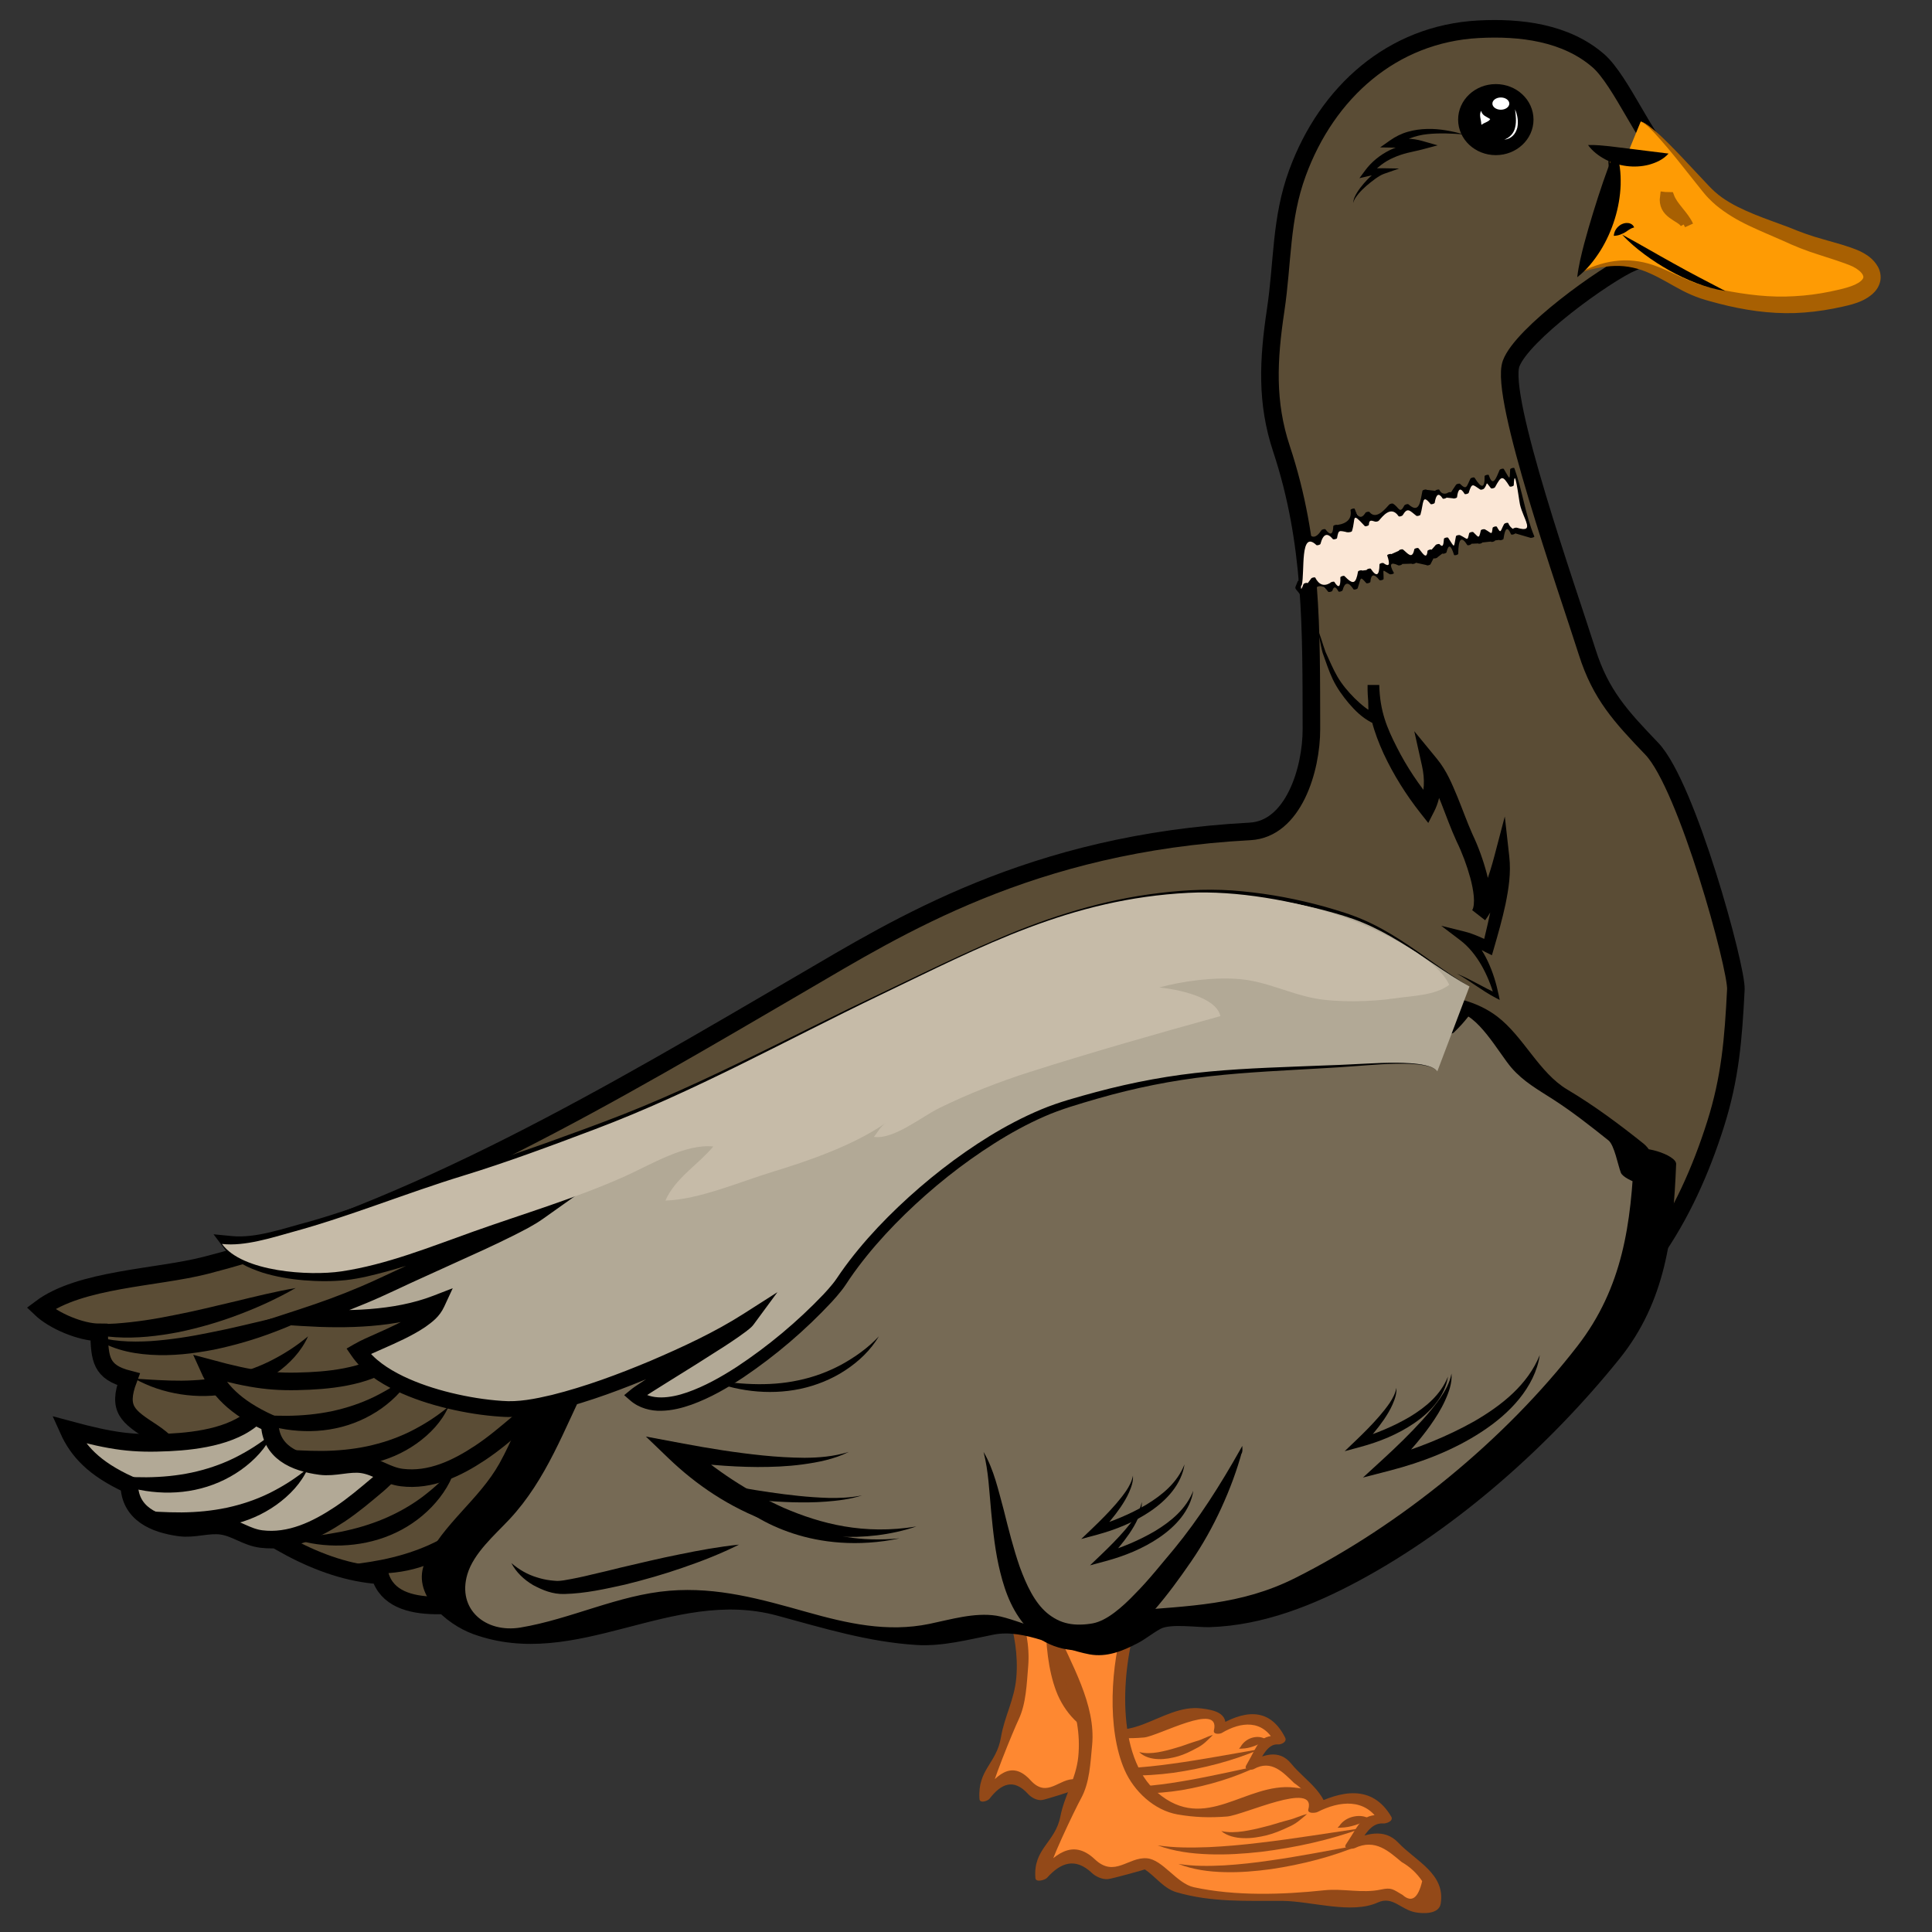 <?xml version="1.0" encoding="utf-8"?>
<!-- Generator: Adobe Illustrator 15.1.0, SVG Export Plug-In  -->
<!DOCTYPE svg PUBLIC "-//W3C//DTD SVG 1.1//EN" "http://www.w3.org/Graphics/SVG/1.1/DTD/svg11.dtd">
<svg version="1.1"
	 xmlns="http://www.w3.org/2000/svg" xmlns:xlink="http://www.w3.org/1999/xlink" xmlns:a="http://ns.adobe.com/AdobeSVGViewerExtensions/3.0/"
	 x="0px" y="0px" width="220px" height="220px" viewBox="0 1 220 220" overflow="visible" enable-background="new 0 1 220 220"
	 xml:space="preserve">
<rect x="0" y="1" width="220" height="220" fill="#333333" stroke="none"/>
<defs>
	<symbol  id="New_Symbol" viewBox="-6 -4.249 12 8.499">
		<g>
			<path d="M0.009,2.969c0.054-0.655-0.178-1.305-0.439-1.902c-0.265-0.604-0.61-1.166-0.975-1.708
				c-0.74-1.08-1.593-2.069-2.49-3.008l-0.459,0.783c2.058,0.629,4.062,1.451,5.9,2.535C3.351,0.766,5.067,2.175,5.881,4.25
				C5.729,3.153,5.208,2.101,4.514,1.21C3.817,0.314,2.949-0.437,2.021-1.071C0.155-2.346-1.949-3.188-4.1-3.769l-1.78-0.48
				l1.322,1.264c0.918,0.878,1.812,1.78,2.641,2.737c0.414,0.478,0.805,0.974,1.163,1.494C-0.409,1.771-0.103,2.331,0.009,2.969z"/>
		</g>
		<polygon display="none" fill="none" points="-6,4 6,4 6,-4 -6,-4 		"/>
	</symbol>
	<symbol  id="New_Symbol_1" viewBox="-24 -16.849 48 33.697">
		<g>
			<path fill="#FE8831" d="M-21.534,15.496c0.207-1.017,1.056-2.018,1.383-3.034c0.363-1.132,2.488-6.19,2.805-7.691
				c0.264-1.251-0.374-6.234-0.773-7.469c-0.351-1.081-1.157-1.97-1.397-3.048c-0.099-0.441-0.067-1.002-0.269-1.395
				c-0.249-0.483-0.841-0.825-1.205-1.22c-0.666-0.724-1.414-1.604-1.517-2.591c-0.061-0.577,0.117-1.136,0.136-1.709
				c0.494,0.614,2.235,2.375,2.72,2.544c1.145,0.399,1.959-0.039,2.656-0.91c0.844-1.053,2.259-1.979,3.533-1.214
				c0.774,0.465,1.831,1.533,2.793,1.154c0.517-0.203,2.393-1.957,2.913-2.321c1.177-0.822,2.182-0.903,3.521-1.214
				c2.618-0.605,5.388-0.321,8.071-0.351c1.984-0.022,3.946-0.022,5.885,0.246c1.671,0.231,3.229-0.852,4.885-0.854
				c0.981-0.002,1.07,0.521,1.748,0.97c0.53,0.352,0.792,0.1,1.276-0.227c1.091-0.736,4.905-3.095,4.839-0.136
				c-0.028,1.25-0.863,2.047-1.58,2.976c-0.673,0.874-1.808,1.236-2.562,2.051c-0.825,0.89-1.349,1.577-2.655,1.714
				c-0.896,0.094-1.969-0.396-2.722-0.847c0.332,0.858,1.304,1.215,1.583,2.179c0.167,0.574,0.028,0.812,0.714,0.85
				c0.519,0.027,0.988-0.188,1.507-0.112c-0.002,0.735-1.056,1.361-1.567,1.751c-0.707,0.537-1.27,0.838-2.172,0.85
				c-1.71,0.022-2.859-0.645-4.301-1.402C9.737-3.54,6.98-3.068,6.109-3.028C4.99-2.977,4.116-2.935,3.094-3.305
				c-1.017-0.37-1.748-1.127-2.717-1.576C-0.652-5.36-1.732-5.506-2.888-5.503c-2.26,0.006-5.433,0.288-6.993,2.077
				c-0.686,0.786-1.466,1.526-2.003,2.415c-0.308,0.51-1.251,2.715-1.349,3.29c-0.087,0.512,0.236,10.47,0.256,11.093
				c0.035,1.14,0.397,1.96,0.723,3.012c-0.052-0.054-0.121-0.063-0.176-0.099"/>
			<g>
				<path fill="#934918" d="M-22.259,15.302c1.985-4.659,4.558-9.165,4.044-14.342c-0.249-2.51-1.58-4.422-2.033-6.776
					c-0.584-3.032-3.118-3.656-2.849-7.039c0.044-0.555,1.121-0.204,1.32,0.02c1.55,1.735,3.208,2.359,5.121,0.552
					c0.445-0.421,1.191-0.753,1.819-0.693c0.528,0.051,4.224,1.088,4.201,1.103c1.189-0.788,2.148-2.172,3.588-2.594
					c4.017-1.176,7.958-0.967,12.104-0.992c3.238-0.02,7.838-1.548,10.843-0.178c1.704,0.777,2.61-0.835,4.32-1.131
					c0.815-0.142,2.632-0.235,2.835,0.993c0.561,3.404-2.852,4.855-4.826,6.944c-1.622,1.716-3.775,0.997-5.586,0.127
					c0.331-0.143,0.661-0.286,0.992-0.429c0.709,1.047,1.456,2.596,2.855,2.492c0.374-0.028,1.233,0.27,0.931,0.784
					c-2.19,3.716-5.748,2.942-9.014,1.268c0.346-0.102,0.691-0.203,1.037-0.304c0.523,1.889-1.573,2.175-3.07,2.345
					C0.867-1.923-3.737-7.82-9.214-3.121c-4.822,4.137-4.074,14.047-2.31,19.575c0.162,0.506-0.824,0.423-1.037,0.304
					c-0.059-0.033-0.117-0.066-0.176-0.099c-0.863-0.484-0.072-1.133,0.613-0.748c0.059,0.033,0.117,0.066,0.176,0.099
					c-0.346,0.102-0.691,0.203-1.037,0.304c-1.533-4.802-2-12.198,0.049-16.871c1.062-2.423,3.371-4.589,6.025-5.056
					C-4.982-5.951-3.226-6-1.287-5.85c1.896,0.147,10.185,4.121,9.27,0.816C7.84-5.55,8.796-5.453,9.02-5.338
					c2.512,1.288,5.46,1.597,7.066-1.129c0.31,0.261,0.62,0.522,0.931,0.784c-3.113,0.232-3.018-0.779-4.752-3.34
					c-0.382-0.564,0.737-0.552,0.992-0.429c2.365,1.136,3.921-0.404,5.355-1.583c0.952-0.548,1.729-1.272,2.333-2.172
					c-0.459-1.959-1.2-2.485-2.224-1.577c-1.123,0.655-1.258,0.88-2.484,0.616c-2.124-0.457-4.294,0.147-6.436-0.081
					c-4.784-0.508-10.143-0.673-14.853,0.347c-1.959,0.424-3.535,3.147-5.353,3.295c-2.133,0.173-3.675-2.239-5.923-0.115
					c-2.6,2.458-4.665,0.446-6.639-1.764c0.44,0.006,0.88,0.013,1.32,0.02c-0.072,0.908,3.029,7.371,3.748,8.681
					c0.991,1.807,1.061,4.037,1.259,6.038c0.461,4.641-2.405,9.295-4.169,13.438C-21.061,16.28-22.493,15.853-22.259,15.302
					L-22.259,15.302z"/>
			</g>
		</g>
		<g>
			<path fill="#934918" d="M-1.931-7.506c0.859-0.193,1.673-0.139,2.486-0.03c0.811,0.122,1.618,0.301,2.429,0.514
				C3.798-6.837,4.558-6.557,5.41-6.334C5.831-6.23,6.206-6.127,6.598-5.97c0.401,0.143,0.81,0.313,1.243,0.405
				C7.508-5.855,7.184-6.129,6.835-6.4c-0.353-0.268-0.766-0.506-1.16-0.668C4.917-7.426,4.081-7.78,3.227-7.992
				c-0.849-0.201-1.731-0.353-2.632-0.32C-0.291-8.288-1.246-8.084-1.931-7.506z"/>
		</g>
		<g>
			<path fill="#934918" d="M-9.187-9.132c1.957-0.296,3.909-0.275,5.855-0.204c1.947,0.093,3.89,0.268,5.83,0.506
				c1.941,0.22,3.878,0.507,5.819,0.79l5.84,0.877C10.44-8.533,6.554-9.379,2.621-9.869c-1.97-0.221-3.957-0.354-5.948-0.281
				C-5.312-10.085-7.325-9.824-9.187-9.132z"/>
		</g>
		<g>
			<path fill="#934918" d="M-6.819-11.244c1.75-0.284,3.498-0.255,5.236-0.169c1.739,0.107,3.474,0.298,5.202,0.554
				c1.731,0.239,3.456,0.545,5.185,0.851l5.202,0.955c-3.272-1.379-6.731-2.259-10.246-2.785c-1.761-0.241-3.543-0.395-5.331-0.344
				C-3.352-12.142-5.164-11.901-6.819-11.244z"/>
		</g>
		<g>
			<path fill="#934918" d="M11.696-6.839c-0.007-0.082-0.008-0.169,0.006-0.215l-0.179,0.153c0.366,0.542,0.922,0.865,1.509,1.019
				c0.591,0.143,1.213,0.147,1.82-0.167c-0.264-0.227-0.525-0.368-0.783-0.489c-0.256-0.128-0.511-0.216-0.768-0.296
				c-0.514-0.157-1.021-0.273-1.656-0.286L11.31-7.127l0.157,0.161C11.542-6.89,11.618-6.864,11.696-6.839z"/>
		</g>
		<polygon display="none" fill="none" points="-24,16 24,16 24,-16 -24,-16 		"/>
	</symbol>
</defs>
<use xlink:href="#New_Symbol_1"  width="48" height="33.697" x="-24" y="-16.849" transform="matrix(0.859 0 0 -1 131.375 193)" overflow="visible"/>
<path fill="#5A4C35" stroke="#000000" stroke-width="2" stroke-miterlimit="10" d="M189.334,18.333
	c-1.673-0.729-4.742-8.172-7.325-10.416c-3.693-3.208-8.864-3.844-13.675-3.584c-9.801,0.53-17.217,7.163-20.584,16.341
	c-1.935,5.274-1.659,10.113-2.49,15.659c-0.85,5.666-1.085,10.494,0.657,15.75c3.55,10.707,3.39,20.517,3.417,31.917
	c0.011,4.612-2.043,11.412-6.992,11.674C117.334,97,102.2,106.587,91.334,112.926c-21.391,12.48-43.976,26.021-67.933,32.165
	c-5.59,1.434-14.294,1.534-18.775,4.9c1.487,1.42,4.573,2.721,6.657,2.727c0.074,3.032,0.186,4.527,3.342,5.339
	c-1.301,3.459-0.023,4.24,2.7,6.025c2.793,1.83,4.194,4.63,6.841,6.917c5.357,4.629,12.156,8.939,19.108,9.393
	c1.536,5.237,10.418,3.021,14.058,2.608c2.991-0.34,5.92-0.138,9.017-0.333c3.01-0.19,5.148-1.45,7.966-2.333
	c16.188-5.071,33.759-6.489,50.089-10.677c11.622-2.979,24.04-2.688,35.486-5.89c6.212-1.738,10.7-5.542,16.108-8.686
	c10.332-6.003,15.988-15.442,19.353-26.063c1.665-5.257,2.029-9.662,2.314-15.352c0.121-2.417-5.548-23.205-9.575-27.408
	c-3.523-3.676-5.817-6.155-7.352-10.999c-2.289-7.225-10.036-29.107-8.666-32.853c1.221-3.336,10.646-10.166,13.86-11.568
	c-0.316-3.797-5.714,0.052-2.918-2.207c5.552-4.484,0.974-6.233,1.139-9.467c1.769,0.082,1.974-0.509,3.794-0.55"/>
<g>
	<path d="M10.333,153c2.259,0.779,4.547,0.843,6.822,0.714c2.275-0.161,4.546-0.514,6.805-0.985c2.266-0.438,4.52-1.001,6.796-1.535
		c2.273-0.546,4.556-1.119,6.911-1.526c-2.07,1.189-4.227,2.18-6.452,3.018c-2.22,0.85-4.515,1.514-6.862,2.004
		c-2.352,0.449-4.767,0.738-7.201,0.58C14.752,155.122,12.212,154.533,10.333,153z"/>
</g>
<g>
	<path d="M6.334,151c2.259,0.78,4.547,0.843,6.822,0.714c2.275-0.161,4.545-0.514,6.804-0.985c2.267-0.438,4.52-1.001,6.796-1.535
		c2.273-0.547,4.556-1.119,6.911-1.526c-2.07,1.189-4.227,2.18-6.451,3.018c-2.22,0.85-4.515,1.514-6.862,2.004
		c-2.352,0.449-4.767,0.738-7.201,0.58C10.752,153.122,8.212,152.533,6.334,151z"/>
</g>
<g>
	<path d="M15.326,157.988c1.845,0.117,3.617,0.244,5.364,0.232c1.745-0.018,3.456-0.18,5.118-0.53
		c1.66-0.356,3.278-0.889,4.826-1.644c1.542-0.764,3.034-1.69,4.444-2.873c-0.758,1.706-2.106,3.118-3.645,4.213
		c-1.549,1.097-3.345,1.873-5.213,2.261c-1.869,0.397-3.797,0.408-5.647,0.124C18.723,159.481,16.938,158.899,15.326,157.988z"/>
</g>
<use xlink:href="#New_Symbol_1"  width="48" height="33.697" x="-24" y="-16.849" transform="matrix(1 0 0 -1 141 202)" overflow="visible"/>
<path fill="#B2A996" stroke="#000000" stroke-width="2" stroke-miterlimit="10" d="M29.5,161.75c-2.268,2.716-6.932,3.341-10.25,3.5
	c-4.125,0.197-6.373-0.086-11.474-1.463c1.088,2.425,2.909,4.446,6.943,6.288c0.071,3.239,2.802,4.476,5.781,4.869
	c1.606,0.212,3.231-0.417,4.75-0.193c1.621,0.238,2.803,1.285,4.5,1.499c3.264,0.411,6.3-1.065,8.932-2.812
	c1.544-1.026,2.912-2.195,4.331-3.388c0.793-0.667,2.442-2.481,2.488-1.8"/>
<g>
	<path d="M11.326,168.988c1.845,0.117,3.617,0.244,5.364,0.232c1.745-0.018,3.456-0.18,5.118-0.53
		c1.66-0.356,3.278-0.889,4.826-1.644c1.542-0.764,3.034-1.69,4.444-2.873c-0.758,1.706-2.106,3.118-3.645,4.213
		c-1.549,1.097-3.345,1.873-5.213,2.261c-1.869,0.397-3.797,0.408-5.647,0.124C14.723,170.481,12.938,169.899,11.326,168.988z"/>
</g>
<g>
	<path d="M15.326,172.988c1.845,0.117,3.617,0.244,5.364,0.232c1.745-0.018,3.456-0.18,5.118-0.53
		c1.66-0.356,3.278-0.889,4.826-1.644c1.542-0.764,3.034-1.69,4.444-2.873c-0.758,1.706-2.106,3.118-3.645,4.213
		c-1.549,1.097-3.345,1.873-5.213,2.261c-1.869,0.397-3.797,0.408-5.647,0.124C18.723,174.481,16.938,173.899,15.326,172.988z"/>
</g>
<g>
	<path fill="#766A55" d="M165.667,115.667c-0.568-0.103-1.365-0.309-1.382-0.332c5.694-0.639,8.589,7.536,12.366,9.665
		c3.499,1.973,8.796,6.274,8.796,6.274l1.479,3.8l1.552-2.254c0,0-0.511,13.924-3.487,18.181
		c-4.495,6.431-9.541,11.843-15.674,16.933c-10.25,8.507-22.317,18.115-36.315,17.399c-3.346-0.171-3.043,0.264-5.732,1.918
		c-2.692,1.657-4.414,1.49-7.268,0.426c-2.954-1.104-4.182-2.04-7.075-1.742c-2.916,0.301-5.623,1.251-8.592,1.399
		c-5.053,0.253-10.899-1.644-15.649-3c-6.111-1.745-9.204-1.833-15.35-0.315c-5.484,1.354-14.465,5.641-19.743,2.007
		c-8.118-5.591,1.789-11.229,4.743-16.083c2.216-3.642,4.062-7.391,5.675-11.283c1.41-3.399,3.947-4.465,7.407-6.325
		c4.664-2.508,8.973-5.525,13.492-8.334c4.509-2.802,8.203-6.495,12.516-9.349c7.494-4.958,14.019-8.715,22.909-11.234
		c8.207-2.326,16.574-3.981,25.15-4.083c6.616-0.078,13.653,0.33,19.321-3.299c-0.393,0.592-0.933,1.125-1.472,1.632"/>
	<g>
		<path d="M165.218,114.862c-0.246-0.054-0.492-0.107-0.739-0.16c0.453,0.532,0.907,1.064,1.36,1.598
			c2.348-0.031,4.865,4.656,6.266,6.279c1.364,1.581,3.029,2.502,4.764,3.618c2.19,1.411,4.257,3.037,6.291,4.664
			c0.669,0.534,1.08,2.829,1.41,3.676c0.35,0.899,4.124,2.173,4.747,1.269c0.518-0.752,1.034-1.503,1.552-2.254
			c-1.594-0.487-3.188-0.976-4.781-1.463c-0.33,8.276-1.307,15.52-6.458,22.182c-8.233,10.646-20.105,20.377-32.144,26.419
			c-6.236,3.131-12.104,3.155-18.826,3.746c-1.771,0.156-3.65,1.945-5.16,2.725c-1.925,0.994-7.598-1.8-10.05-2.181
			c-2.493-0.387-5.207,0.438-7.615,0.934c-4.816,0.992-9.359-0.053-13.99-1.355c-5.216-1.466-10.139-2.866-15.605-2.421
			c-5.822,0.474-11.232,3.236-16.964,4.191c-3.975,0.662-7.241-2.066-6.055-6.066c0.715-2.411,3.123-4.476,4.78-6.245
			c4.239-4.528,6.27-10.332,8.981-15.798c1.24-2.499,4.368-3.777,6.689-5.012c3.627-1.928,7.056-4.214,10.504-6.438
			c11.736-7.57,21.773-16.743,35.184-21.476c7.227-2.55,14.995-3.998,22.607-4.737c6.711-0.651,14.114,0.652,20.614-1.611
			c1.602-0.559,3.007-1.194,4.479-2.036c-1.548-0.534-3.097-1.069-4.645-1.604c-0.445,0.497-0.89,0.993-1.335,1.49
			c-0.627,0.621,3.698,2.549,4.508,1.746c0.723-0.716,0.974-0.983,1.608-1.773c0.425-0.528-3.854-2.057-4.645-1.604
			c-6.558,3.749-13.628,2.906-20.868,3.267c-7.409,0.368-14.695,1.647-21.843,3.627c-13.941,3.862-24.16,11.874-35.711,20.106
			c-5.499,3.919-11.45,7.391-17.386,10.594c-5.581,3.011-6.949,9.661-9.873,14.888c-2.305,4.121-6.435,6.874-8.432,11.155
			c-1.713,3.671,2.37,7.152,5.433,8.267c11.821,4.301,22.565-5.364,34.618-2.099c5.27,1.428,10.376,3.002,15.859,3.346
			c2.972,0.187,5.927-0.615,8.815-1.181c3.506-0.686,7.435,1.606,10.892,2.248c1.977,0.366,3.756-0.372,5.467-1.256
			c0.911-0.47,1.717-1.149,2.62-1.644c1.146-0.627,4.239-0.152,5.608-0.195c6.056-0.192,11.805-2.479,17.067-5.32
			c11.18-6.035,21.651-15.373,29.592-25.232c5.25-6.519,6.133-14.008,6.458-22.181c0.043-1.067-4.184-2.331-4.781-1.463
			c-0.518,0.752-1.034,1.503-1.552,2.254c1.582,0.423,3.165,0.846,4.747,1.269c-0.572-1.472-0.888-3.398-2.155-4.412
			c-2.758-2.204-5.612-4.324-8.648-6.13c-3.239-1.927-4.968-6.026-8.003-8.335c-2.165-1.646-5.065-2.399-7.744-2.364
			c-2.108,0.028,0.75,1.426,1.36,1.598c0.673,0.189,1.341,0.355,2.024,0.504C169.497,117.209,167.042,115.26,165.218,114.862
			L165.218,114.862z"/>
	</g>
</g>
<path fill="#5A4C35" stroke="#000000" stroke-width="2" stroke-miterlimit="10" d="M45.5,154.75c-2.268,2.716-6.932,3.341-10.25,3.5
	c-4.125,0.197-6.373-0.086-11.475-1.463c1.089,2.425,2.909,4.446,6.943,6.288c0.071,3.239,2.803,4.476,5.781,4.869
	c1.605,0.212,3.231-0.417,4.75-0.193c1.621,0.238,2.803,1.285,4.5,1.499c3.264,0.411,6.301-1.065,8.932-2.812
	c1.545-1.026,2.912-2.195,4.33-3.388c0.794-0.667,2.443-2.481,2.488-1.8"/>
<g>
	<path d="M27.326,161.988c1.845,0.117,3.617,0.244,5.364,0.232c1.745-0.018,3.456-0.18,5.118-0.53
		c1.66-0.356,3.278-0.889,4.826-1.644c1.542-0.764,3.034-1.69,4.444-2.873c-0.758,1.706-2.106,3.118-3.645,4.213
		c-1.549,1.097-3.345,1.873-5.213,2.261c-1.869,0.397-3.797,0.408-5.647,0.124C30.723,163.481,28.938,162.899,27.326,161.988z"/>
</g>
<g>
	<path d="M31.326,165.988c1.845,0.117,3.617,0.244,5.364,0.232c1.745-0.018,3.456-0.18,5.118-0.53
		c1.66-0.356,3.278-0.889,4.826-1.644c1.542-0.764,3.034-1.69,4.444-2.873c-0.758,1.706-2.106,3.118-3.645,4.213
		c-1.549,1.097-3.345,1.873-5.213,2.261c-1.869,0.397-3.797,0.408-5.647,0.124C34.723,167.481,32.938,166.899,31.326,165.988z"/>
</g>
<g>
	<path d="M33.426,176.212c1.835-0.229,3.6-0.434,5.313-0.771c1.711-0.344,3.361-0.821,4.929-1.476
		c1.564-0.659,3.055-1.484,4.435-2.515c1.373-1.038,2.665-2.227,3.831-3.651c-0.426,1.817-1.488,3.456-2.795,4.819
		c-1.318,1.366-2.937,2.463-4.701,3.192c-1.762,0.739-3.655,1.108-5.525,1.175C37.041,177.046,35.178,176.807,33.426,176.212z"/>
</g>
<g>
	<path d="M38.102,179.396c1.835-0.229,3.599-0.434,5.313-0.771c1.711-0.343,3.361-0.82,4.929-1.475
		c1.565-0.66,3.055-1.484,4.435-2.515c1.373-1.038,2.665-2.227,3.831-3.651c-0.426,1.817-1.487,3.456-2.795,4.818
		c-1.318,1.366-2.937,2.464-4.701,3.192c-1.762,0.74-3.654,1.109-5.525,1.175C41.716,180.229,39.854,179.991,38.102,179.396z"/>
</g>
<g>
	<path fill="#FE9B04" d="M186.834,14.833c1.438,0.35,6.682,6.977,7.961,8.261c2.422,2.433,6.261,3.542,9.269,4.851
		c2.496,1.087,4.274,1.37,6.798,2.311c2.831,1.056,3.519,3.505-0.594,4.538c-5.836,1.465-10.268,1.067-15.876-0.371
		c-4.861-1.247-7.296-5.415-14.619-2.333"/>
	<path fill="#A86002" d="M186.834,14.833c0.687,0.222,1.22,0.744,1.768,1.19c0.541,0.467,1.05,0.968,1.553,1.473
		c1.005,1.011,1.978,2.051,2.947,3.091l1.454,1.548c0.246,0.25,0.485,0.508,0.729,0.713c0.27,0.246,0.534,0.444,0.793,0.636
		c1.101,0.786,2.353,1.365,3.633,1.898c1.285,0.532,2.621,0.982,3.969,1.494c1.353,0.559,2.562,1,3.937,1.375l2.062,0.592
		c0.697,0.218,1.37,0.424,2.127,0.765c0.737,0.371,1.506,0.835,2.038,1.773c0.26,0.461,0.396,1.118,0.242,1.726
		c-0.153,0.607-0.515,1.061-0.874,1.379c-0.738,0.636-1.511,0.926-2.266,1.156c-0.392,0.11-0.738,0.19-1.085,0.269l-1.079,0.226
		c-1.437,0.277-2.9,0.457-4.372,0.512c-2.949,0.097-5.879-0.349-8.663-1.072c-0.699-0.187-1.381-0.359-2.104-0.598
		c-0.715-0.242-1.397-0.545-2.048-0.878c-1.298-0.673-2.479-1.438-3.731-1.979c-1.24-0.564-2.581-0.882-3.968-0.839
		c-1.382,0.041-2.771,0.364-4.122,0.807c1.263-0.654,2.625-1.167,4.078-1.356c1.447-0.208,2.977-0.035,4.376,0.44
		c1.4,0.479,2.674,1.168,3.944,1.701c0.634,0.272,1.266,0.514,1.908,0.689c0.637,0.17,1.342,0.31,2.023,0.449
		c2.741,0.549,5.49,0.892,8.222,0.717c1.365-0.067,2.726-0.25,4.073-0.525c1.323-0.286,2.784-0.583,3.497-1.203
		c0.173-0.146,0.255-0.286,0.278-0.372c0.018-0.085,0.021-0.172-0.06-0.332c-0.157-0.321-0.627-0.698-1.148-0.949
		c-0.532-0.254-1.221-0.469-1.869-0.699l-2.011-0.653c-1.353-0.417-2.799-0.992-4.044-1.577c-1.276-0.571-2.606-1.105-3.912-1.734
		c-1.311-0.62-2.589-1.373-3.738-2.326c-0.293-0.255-0.574-0.51-0.811-0.762c-0.28-0.275-0.505-0.558-0.733-0.834l-1.332-1.672
		c-0.881-1.114-1.762-2.224-2.675-3.306c-0.456-0.542-0.925-1.07-1.4-1.594C187.948,15.693,187.484,15.125,186.834,14.833z"/>
</g>
<ellipse stroke="#000000" stroke-miterlimit="10" cx="170.331" cy="14.621" rx="3.792" ry="3.546"/>
<ellipse fill="#FFFFFF" cx="170.904" cy="12.797" rx="0.963" ry="0.697"/>
<path fill="#FFFFFF" d="M168.67,15.092c0.021-0.352-0.304-1.066,0.001-1.461c0.103,0.532,0.629,0.665,1.021,0.926
	c-0.15,0.327-0.721,0.403-0.98,0.658"/>
<g>
	<path fill="#FFFFFF" d="M171.294,16.896c0.66-0.232,1.12-0.78,1.244-1.425c0.157-0.644,0.062-1.329-0.015-2.018
		c0.275,0.637,0.401,1.359,0.259,2.074c-0.093,0.349-0.256,0.695-0.526,0.945C171.991,16.724,171.643,16.875,171.294,16.896z"/>
</g>
<g>
	<path d="M184.714,27.716c1.994,1.076,3.897,2.205,5.843,3.276c1.936,1.089,3.893,2.093,5.902,3.143
		c-2.25-0.35-4.375-1.244-6.355-2.33c-0.984-0.558-1.942-1.163-2.847-1.842C186.351,29.287,185.48,28.558,184.714,27.716z"/>
</g>
<g>
	<path d="M183.759,27.853c0.067-0.586,0.348-0.977,0.796-1.265c0.23-0.125,0.513-0.228,0.822-0.191
		c0.304,0.024,0.608,0.206,0.703,0.5c-0.299,0.078-0.458,0.181-0.596,0.273c-0.135,0.1-0.27,0.181-0.424,0.281
		C184.736,27.621,184.358,27.845,183.759,27.853z"/>
</g>
<g>
	<path d="M166.752,16.313c-1.419-0.118-2.84-0.182-4.213-0.038c-1.375,0.145-2.665,0.635-3.717,1.446l-0.275-0.818
		c0.527-0.019,1.058-0.102,1.659-0.105c0.602-0.008,1.209,0.101,1.767,0.258l1.739,0.493l-1.749,0.467
		c-0.597,0.159-1.161,0.255-1.708,0.398c-0.547,0.139-1.073,0.312-1.573,0.539c-1.011,0.433-1.885,1.124-2.623,1.96l-0.373-0.637
		c0.57-0.091,1.207-0.129,1.784-0.119l1.859,0.032l-1.731,0.605c-0.328,0.115-0.691,0.35-1.021,0.586
		c-0.331,0.246-0.66,0.502-0.977,0.775c-0.314,0.274-0.616,0.567-0.886,0.886c-0.253,0.324-0.543,0.655-0.602,1.082
		c-0.023-0.437,0.203-0.848,0.424-1.211c0.23-0.368,0.496-0.711,0.779-1.039c0.282-0.33,0.587-0.641,0.921-0.924
		c0.338-0.284,0.668-0.559,1.126-0.771l0.129,0.637c-0.583,0.037-1.104,0.105-1.673,0.238l-1.019,0.238l0.646-0.875
		c0.725-0.982,1.72-1.789,2.833-2.33c1.114-0.541,2.35-0.765,3.424-1.033l-0.01,0.96c-0.5-0.149-0.987-0.244-1.49-0.247
		c-0.5-0.002-1.067,0.052-1.643,0.042l-1.402-0.024l1.127-0.794c0.616-0.435,1.303-0.78,2.025-0.982
		c0.719-0.209,1.458-0.306,2.188-0.325C163.963,15.64,165.381,15.943,166.752,16.313z"/>
</g>
<g>
	<path fill="#FBE7D6" d="M148,67.667c0.71-1.726-0.092-4.391,0.537-6.312c0.503,0.492,0.99,1.206,1.588,1.628
		c0.258-0.525,0.453-1.083,0.57-1.628c0.318,0.261,0.905,0.691,1.317,0.961c0.05-0.485,0.272-0.903,0.049-1.457
		c0.456,0.192,1.161,1.017,1.654,0.652c0.32-0.236,0.232-2.067,0.309-2.498c0.642,0.457,0.885,1.363,1.608,1.807
		c-0.024-0.447,0.129-1.003,0.068-1.446c1.157,1.717,1.094,0.838,2.008-0.212c1.073-1.233,0.681-0.858,1.782,0.544
		c0.123-0.361,0.568-0.781,0.663-1.194c0.456,0.317,0.827,0.865,1.354,1.14c0.478-0.862,0.355-1.892,0.705-2.807
		c0.195,0.477,0.482,1.14,0.916,1.465c0.135-0.445,0.455-1.001,0.534-1.461c0.123,0.231,0.703,0.61,0.846,0.836
		c0.104-0.169,0.393-0.378,0.487-0.541c0.152,0.178,0.573,0.385,0.679,0.517c0.093-0.472,0.338-0.973,0.35-1.483
		c0.185,0.26,0.807,0.728,0.979,0.986c0.232-0.618,0.296-1.272,0.668-1.693c1.053,1.613,1.348,1.646,1.616-0.301
		c0.051,0.58,0.365,1.008,0.716,1.349c0.521-0.54,0.604-1.446,0.996-2.044c0.375,0.519,0.747,1.331,1.134,1.84
		c0.047-0.633,0.018-1.308,0.071-1.933c1.05,2.426,1.177,5.662,2.27,7.77c-0.376-0.695-1.243-0.669-1.946-0.966
		c-0.062,0.219-0.162,0.376-0.228,0.592c-0.155-0.37-0.631-0.804-0.791-1.141c-0.443,0.41-0.543,1.104-0.543,1.778
		c-0.134-0.466-0.523-0.939-0.762-1.366c-0.183,0.484-0.303,1-0.197,1.557c-0.184-0.616-0.531-1.22-1.149-1.248
		c0.061,0.593-0.113,1.028-0.309,1.461c-0.223-0.527-0.683-0.804-1.016-1.141c-0.036,0.422-0.295,0.831-0.225,1.307
		c-0.3-0.459-0.769-0.839-1.281-0.961c-0.236,0.651-0.255,1.412-0.219,2.099c-0.431-0.576-0.696-1.309-1.146-1.819
		c-0.146,0.407-0.227,1.097-0.188,1.644c-0.2-0.305-0.591-0.582-0.779-0.899c-0.009,0.484-0.227,0.947-0.229,1.44
		c-0.139-0.231-0.52-0.521-0.678-0.81c-0.101,0.437-0.19,1.069-0.119,1.602c-0.256-0.688-0.835-1.24-1.385-1.777
		c-0.281,0.432-0.388,1.031-0.306,1.618c-0.376-0.6-0.819-1.163-1.454-1.47c0.016,0.531-0.021,1.155-0.097,1.632
		c-0.368-0.385-0.818-0.79-1.228-1.103c-0.083,0.731,0.09,1.495,0.278,2.124c-0.497-0.116-0.926-0.536-1.158-1.099
		c0.029,0.589,0.025,1.193-0.013,1.774c-0.582-0.249-1.009-0.734-1.449-1.136c0.062,0.456-0.121,1.021-0.055,1.473
		c-0.293-0.35-0.73-0.753-0.929-1.279c-0.176,0.685-0.146,1.453-0.521,1.992c-0.576-0.326-1.045-0.915-1.487-1.35
		c0.056,0.547-0.118,1.069-0.229,1.591c-0.188-0.281-0.752-0.61-0.93-0.933c-0.017,0.304-0.219,0.639-0.233,0.969
		c-0.708-0.25-1.337-0.964-1.942-1.46c0.042,0.526-0.156,0.97-0.241,1.432c-0.138-0.344-0.488-0.573-0.629-0.807
		c-0.085,0.349-0.424,0.653-0.358,1.181c-0.551-0.404-0.86-1.156-0.305-1.491"/>
	<g>
		<path d="M148.238,67.624c0.353-1.492-0.232-6.356,1.659-4.559c0.077,0.073,0.432-0.027,0.466-0.125
			c0.305-1.154,0.778-1.334,1.422-0.542c0.079,0.055,0.446-0.016,0.466-0.125c0.187-1.031,0.217-0.815,1.267-0.669
			c0.098,0.014,0.398-0.015,0.437-0.136c0.457-1.46-0.112-2.249,1.451-0.566c0.073,0.079,0.464-0.034,0.469-0.147
			c0.032-0.674,0.354-0.438,0.724-0.356c0.115,0.025,0.336-0.02,0.417-0.112c0.424-0.479,1.372-1.772,2.235-0.515
			c0.074,0.109,0.424-0.014,0.479-0.108c0.545-0.92,0.774-0.541,1.551,0.071c0.081,0.064,0.436-0.02,0.466-0.125
			c0.391-1.351,0.16-2.444,1.155-1.216c0.066,0.082,0.433-0.036,0.466-0.125c0.167-1.028,0.472-1.194,0.914-0.5
			c0.082,0.079,0.383-0.031,0.446-0.101c0.239,0.026,0.479,0.051,0.72,0.077c0.079,0.061,0.44-0.019,0.466-0.125
			c0.123-1.012,0.411-1.136,0.863-0.372c0.072,0.073,0.437-0.028,0.466-0.125c0.383-1.253,0.479-0.899,1.305-0.384
			c0.113,0.071,0.391-0.026,0.465-0.125c0.464-0.611,0.076-0.867,0.751-0.029c0.081,0.101,0.424-0.006,0.479-0.108
			c0.723-1.324,0.849-1.382,1.65-0.096c0.063,0.102,0.479-0.01,0.482-0.13c0.086-2.5,0.576,1.613,0.707,2.201
			c0.364,1.639,1.824,3.307-0.355,2.642c-0.097-0.03-0.394,0.025-0.437,0.136c-0.248-0.15-0.428-0.369-0.539-0.657
			c-0.075-0.106-0.426,0.011-0.479,0.108c-0.433,0.782-0.335,1.183-0.825,0.304c-0.061-0.109-0.468,0.014-0.482,0.13
			c-0.113,0.893-0.072,0.603-0.878,0.162c-0.086-0.047-0.441,0.009-0.466,0.125c-0.229,1.088-0.273,0.727-0.858,0.195
			c-0.074-0.067-0.441,0.024-0.466,0.125c-0.226,0.939-0.107,0.68-1.04,0.221c-0.087-0.043-0.441,0.006-0.466,0.125
			c-0.277,1.357-0.085,1.392-0.886,0.172c-0.061-0.093-0.457,0.002-0.479,0.108c-0.057,0.269,0.002,1.2-0.501,0.62
			c-0.062-0.072-0.45,0.03-0.466,0.125c-0.147,0.168-0.294,0.337-0.441,0.505c-0.069-0.083-0.461,0.037-0.469,0.147
			c-0.087,1.167-0.671,0.055-1.035-0.322c-0.067-0.069-0.447,0.027-0.466,0.125c-0.238,1.261-0.786,0.409-1.294,0.023
			c-0.086-0.065-0.462,0.024-0.469,0.147c-0.285,0.127-0.57,0.255-0.855,0.382c-0.076-0.068-0.473,0.029-0.469,0.147
			c0.362,1.049,0.229,1.348-0.397,0.895c-0.065-0.098-0.481,0.008-0.482,0.13c-0.016,1.302-0.347,1.466-0.993,0.492
			c-0.078-0.073-0.465,0.03-0.469,0.147c-0.167,0.021-0.334,0.043-0.501,0.064c-0.057-0.094-0.461,0.004-0.479,0.108
			c-0.248,1.404-0.539,1.554-1.543,0.517c-0.079-0.082-0.453,0.035-0.469,0.147c0.032,1.125-0.197,1.295-0.689,0.511
			c-0.068-0.072-0.442,0.028-0.466,0.125c-0.718,0.421-1.287,0.216-1.71-0.616c-0.072-0.063-0.448,0.022-0.466,0.125
			c-0.13,0.172-0.26,0.345-0.391,0.518c-0.076-0.098-0.433,0.003-0.479,0.108c-0.293,0.819-0.355,0.688-0.187-0.396
			c0.031-0.087-0.432-0.036-0.477,0.086c-0.373,1.021-0.417,0.536,0.302,1.513c0.064,0.088,0.459,0.001,0.479-0.108
			c-0.041-0.777,0.128-0.866,0.508-0.267c0.066,0.085,0.461,0.003,0.479-0.108c0.559-0.701,1.131-0.65,1.718,0.153
			c0.085,0.053,0.438-0.013,0.466-0.125c0.165-0.524,0.397-0.495,0.697,0.088c0.082,0.079,0.453-0.033,0.469-0.147
			c0.258-0.952,0.673-0.983,1.247-0.094c0.084,0.067,0.429-0.022,0.466-0.125c0.414-1.162,0.211-1.475,0.984-0.588
			c0.07,0.08,0.465-0.036,0.469-0.147c0.07-0.896,0.415-0.959,1.035-0.19c0.087,0.057,0.468-0.02,0.469-0.147
			c0.009-1.192-0.244-1.061,0.702-0.528c0.076,0.042,0.498-0.024,0.469-0.147c-0.56-0.993-0.4-1.284,0.48-0.874
			c0.081,0.072,0.462-0.029,0.469-0.147c0.356-0.011,0.712-0.022,1.068-0.033c0.065,0.088,0.459,0.002,0.479-0.108
			c0.403,0.089,0.807,0.178,1.211,0.267c0.063,0.104,0.474-0.011,0.482-0.13c0.109-0.215,0.219-0.43,0.328-0.645
			c0.061,0.073,0.45-0.031,0.466-0.125c0.181-0.139,0.362-0.277,0.543-0.416c0.069,0.08,0.466-0.036,0.469-0.147
			c0.221-0.948,0.505-0.847,0.852,0.305c0.062,0.102,0.481-0.01,0.482-0.13c0.015-1.738,0.358-2.068,1.031-0.991
			c0.075,0.082,0.457-0.036,0.469-0.147c0.253-0.012,0.505-0.024,0.758-0.036c0.065,0.089,0.456,0.001,0.479-0.108
			c0.326-0.035,0.652-0.071,0.979-0.106c0.055,0.111,0.469-0.017,0.482-0.13c0.159-0.021,0.317-0.041,0.477-0.061
			c0.061,0.108,0.471-0.014,0.482-0.13c0.176-1.27,0.459-1.438,0.852-0.507c0.067,0.1,0.44-0.006,0.479-0.108
			c0.569,0.167,1.139,0.333,1.708,0.5c0.071,0.053,0.511-0.046,0.469-0.147c-1.045-2.509-1.352-5.215-2.27-7.77
			c-0.039-0.109-0.479,0.015-0.482,0.13c-0.055,1.383-0.03,1.1-0.723-0.038c-0.063-0.105-0.438,0.011-0.479,0.108
			c-0.379,0.88-0.762,2.052-1.232,0.587c-0.033-0.104-0.461,0.013-0.479,0.108c0.037,1.412-0.342,1.476-1.137,0.193
			c-0.074-0.103-0.43,0.008-0.479,0.108c-0.438,0.875-0.414,1.349-1.182,0.583c-0.07-0.07-0.442,0.027-0.466,0.125
			c-0.188,0.28-0.375,0.561-0.562,0.841c-0.094-0.071-0.376,0.023-0.446,0.101c-0.4,0.138-0.695,0.005-0.887-0.396
			c-0.075-0.076-0.431,0.03-0.466,0.125c-0.323-0.037-0.646-0.074-0.971-0.112c-0.047-0.101-0.458,0.01-0.479,0.108
			c-0.246,1.152-0.312,2.696-1.593,1.542c-0.087-0.078-0.417,0.031-0.466,0.125c-0.543,1.043-0.596,0.218-1.285-0.194
			c-0.106-0.064-0.366,0.018-0.446,0.101c-0.351,0.363-1.451,1.832-2.242,0.847c-0.074-0.093-0.477,0.003-0.482,0.13
			c-0.454,0.687-0.857,0.517-1.208-0.508c-0.069-0.082-0.463,0.037-0.469,0.147c0.163,0.955-0.335,1.521-1.494,1.699
			c-0.08-0.053-0.482,0.022-0.469,0.147c-0.034,0.975-0.334,1.091-0.897,0.349c-0.085-0.065-0.429,0.021-0.466,0.125
			c-0.659,0.997-1.224,0.955-1.692-0.125c-0.064-0.071-0.447,0.029-0.466,0.125c-0.393,2.104-0.041,4.213-0.537,6.312
			C147.737,67.813,148.21,67.742,148.238,67.624L148.238,67.624z"/>
	</g>
</g>
<path fill="none" stroke="#A86002" stroke-miterlimit="10" d="M191.834,26.5c-0.472-0.843-2.608-1.068-2.309-3.141
	c0.17,0.023,0.432-0.007,0.612,0.003c0.418,1.154,1.644,2.088,2.196,3.304"/>
<path fill="#FE9B04" d="M182,27c1.462-2.188,1.331-5.744,1.335-8.358c0.808,1.811,4.861,0.985,2.545,3.613
	c-0.794,0.901-1.842,1.75-2.546,2.782c-0.315,0.463-1.189,2.476-1,1.963"/>
<g>
	<path d="M180.831,17.512c0.899-0.02,1.663,0.064,2.428,0.141l2.197,0.27l4.543,0.565c-0.598,0.681-1.421,1.045-2.245,1.272
		c-0.834,0.215-1.705,0.252-2.551,0.146c-0.846-0.112-1.668-0.365-2.417-0.759C182.047,18.747,181.345,18.232,180.831,17.512z"/>
</g>
<g>
	<path d="M149.775,72.306c0.365,0.398,0.492,0.947,0.673,1.441c0.164,0.504,0.316,1.02,0.497,1.499
		c0.439,0.945,0.849,1.948,1.366,2.832c0.521,0.882,1.195,1.679,1.921,2.41c0.728,0.711,1.533,1.404,2.369,1.778l-0.785,0.38
		c0.027-1.159-0.045-2.646-0.086-3.646h1.328c0.074,3,0.884,4.895,2.004,7.094c1.113,2.212,2.536,4.33,4.134,6.244l-1.573,0.199
		c0.609-1.275,0.64-2.807,0.304-4.318l-0.881-3.956l2.568,3.129c1.146,1.395,1.728,2.885,2.34,4.331
		c0.593,1.447,1.107,2.899,1.706,4.248c0.676,1.419,1.229,2.941,1.639,4.492c0.201,0.783,0.368,1.585,0.437,2.442
		c0.031,0.429,0.041,0.875-0.024,1.352c-0.065,0.47-0.204,1.009-0.591,1.525l-1.476-1.154c0.613-0.775,1.093-1.832,1.498-2.887
		c0.405-1.067,0.742-2.179,1.037-3.303l1.174-4.467l0.51,4.564c0.211,1.887-0.075,3.677-0.425,5.405
		c-0.366,1.728-0.85,3.408-1.327,5.059l-0.225,0.776l-0.689-0.34c-0.94-0.464-1.824-0.985-2.692-1.254l0.496-0.989
		c1.075,0.919,1.865,2.087,2.435,3.313c0.574,1.229,0.958,2.517,1.226,3.817l0.111,0.543l-0.474-0.247
		c-1.556-0.813-2.877-1.911-4.389-2.732c1.603,0.635,3.062,1.6,4.611,2.265l-0.362,0.296c-0.366-1.242-0.844-2.449-1.478-3.549
		c-0.638-1.094-1.426-2.091-2.394-2.826l-2.176-1.653l2.673,0.664c1.115,0.277,2.037,0.77,2.961,1.15l-0.914,0.436
		c0.393-1.692,0.819-3.348,1.099-5.015c0.283-1.657,0.437-3.343,0.231-4.896l1.684,0.097c-0.282,1.176-0.607,2.345-1.019,3.505
		c-0.425,1.158-0.883,2.315-1.714,3.431l-1.476-1.153c0.175-0.213,0.251-0.92,0.184-1.579c-0.061-0.679-0.21-1.393-0.399-2.099
		c-0.393-1.424-0.904-2.809-1.564-4.166c-0.672-1.461-1.183-2.92-1.741-4.331c-0.56-1.389-1.155-2.807-1.977-3.804l1.688-0.835
		c0.185,0.893,0.284,1.825,0.224,2.776c-0.057,0.949-0.293,1.918-0.74,2.795l-0.673,1.318l-0.901-1.142
		c-1.622-2.057-3.065-4.355-4.183-6.75C156.47,84.425,155.674,82,155.73,79h1.328c-0.034,1-0.031,2.48-0.135,3.712l-0.071,0.892
		l-0.714-0.353c-1.075-0.566-1.842-1.349-2.557-2.177c-0.7-0.835-1.336-1.724-1.813-2.713c-0.473-0.994-0.78-1.991-1.151-3.003
		c-0.157-0.526-0.231-1.047-0.343-1.566C150.15,73.283,150.089,72.736,149.775,72.306z"/>
</g>
<use xlink:href="#New_Symbol"  width="12" height="8.499" x="-6" y="-4.249" transform="matrix(1 0 0 -1 159 162)" overflow="visible"/>
<use xlink:href="#New_Symbol"  width="12" height="8.499" x="-6" y="-4.249" transform="matrix(1.712 0 0 -1.641 165.269 162.278)" overflow="visible"/>
<use xlink:href="#New_Symbol"  width="12" height="8.499" x="-6" y="-4.249" transform="matrix(0.746 1.695 2.592 -1.141 88.951 169.702)" overflow="visible"/>
<use xlink:href="#New_Symbol"  width="12" height="8.499" x="-6" y="-4.249" transform="matrix(0.274 0.962 2.084 -0.593 91.975 173.036)" overflow="visible"/>
<g>
	<path d="M80.326,157.988c3.558,0.648,7.145,0.934,10.585,0.191c1.716-0.353,3.373-0.964,4.923-1.798
		c1.536-0.852,3.007-1.885,4.245-3.208c-0.931,1.565-2.299,2.871-3.844,3.878c-1.547,1.019-3.304,1.716-5.117,2.106
		C87.47,159.918,83.658,159.395,80.326,157.988z"/>
</g>
<g>
	<path d="M58.228,178.987c0.881,0.756,1.849,1.31,2.885,1.622c0.512,0.166,1.035,0.284,1.562,0.348
		c0.258,0.025,0.541,0.059,0.776,0.067c0.197,0.001,0.469-0.027,0.725-0.064c1.049-0.173,2.157-0.402,3.245-0.674
		c1.095-0.255,2.196-0.509,3.292-0.791c2.207-0.512,4.415-1.049,6.651-1.494c2.233-0.459,4.483-0.872,6.789-1.112
		c-2.072,1.04-4.211,1.874-6.377,2.617c-2.164,0.756-4.368,1.38-6.597,1.933c-2.25,0.498-4.474,1.007-6.896,1.073
		c-1.365,0.042-2.497-0.443-3.571-1.012C59.663,180.887,58.763,180.021,58.228,178.987z"/>
</g>
<g>
	<path fill="#B2A996" d="M167.334,113.333c-4.603-2.641-8.414-6.287-13.834-8.083c-5.089-1.687-11.714-2.863-17.166-2.583
		c-13.442,0.688-23.408,6.025-35.096,11.64c-11.011,5.29-21.118,10.988-32.497,15.286c-4.962,1.874-10.042,3.77-15.071,5.309
		c-6.339,1.94-12.923,4.629-19.341,6.378c-2.286,0.623-5.436,1.673-8.053,1.37c2.304,3.188,9.928,3.668,13.594,3.125
		c5.646-0.836,18.77-5.993,21.432-6.795c-2.318,1.739-12.199,5.894-16.38,7.88c-3.709,1.762-6.613,2.898-10.486,4.158
		c4.936,0.322,10.604,0.236,15.262-1.584c-0.998,2.414-7.047,4.332-8.886,5.437c2.936,4.415,12.024,6.412,16.937,6.586
		c6.404,0.227,21.911-6.495,27.391-10.141c-0.699,1.067-11.943,7.758-12.859,8.572c5.597,4.875,21.173-9.369,23.523-12.963
		c5.197-7.948,16.508-17.354,25.613-20.178c12.671-3.931,18.913-3.697,32.26-4.414c2.218-0.119,8.982-0.803,9.992,0.667"/>
	<path d="M167.334,113.333c-2.755-1.539-5.273-3.462-7.958-5.098c-1.343-0.818-2.729-1.563-4.175-2.164
		c-1.44-0.605-2.959-1.03-4.474-1.435c-6.081-1.567-12.424-2.197-18.628-1.216c-6.219,0.834-12.197,2.866-17.937,5.385
		c-2.876,1.256-5.706,2.628-8.535,4.013l-8.475,4.178c-5.624,2.829-11.207,5.77-16.921,8.479c-2.857,1.354-5.747,2.651-8.682,3.848
		c-2.947,1.188-5.887,2.29-8.854,3.393c-2.962,1.096-5.961,2.139-8.983,3.066c-2.992,0.928-5.947,1.988-8.923,3.035
		c-2.976,1.047-5.968,2.088-9.024,2.979c-1.547,0.427-3.008,0.874-4.6,1.265c-1.576,0.366-3.231,0.664-4.992,0.484l0.835-1.425
		c0.71,0.973,2.05,1.619,3.407,2.049c1.382,0.426,2.855,0.668,4.335,0.787c1.479,0.116,2.986,0.123,4.437-0.031
		c1.425-0.16,2.903-0.546,4.363-0.944c2.926-0.821,5.833-1.811,8.728-2.824c2.917-1.011,5.733-2.1,8.745-3.104l6.144-2.049
		l-5.284,3.75c-1.146,0.813-2.229,1.332-3.349,1.91c-1.112,0.558-2.229,1.088-3.347,1.608l-6.719,3.055
		c-2.233,0.99-4.418,2.093-6.732,3.056c-2.293,0.97-4.643,1.807-6.997,2.567l-0.239-1.911c2.539,0.17,5.078,0.221,7.584,0.027
		c2.5-0.196,4.98-0.636,7.267-1.521l2.205-0.854l-0.977,2.105c-0.539,1.16-1.375,1.754-2.146,2.308
		c-0.791,0.535-1.602,0.967-2.415,1.369c-0.813,0.398-1.631,0.763-2.439,1.118c-0.794,0.354-1.637,0.706-2.285,1.078l0.297-1.318
		c0.967,1.442,2.601,2.521,4.307,3.354c1.728,0.831,3.593,1.443,5.491,1.906c1.899,0.459,3.847,0.782,5.781,0.911
		c1.858,0.157,3.768-0.228,5.68-0.679c3.816-0.954,7.565-2.348,11.231-3.885c3.645-1.564,7.305-3.255,10.588-5.352l3.859-2.464
		l-2.678,3.637c-0.232,0.315-0.354,0.387-0.502,0.523l-0.413,0.328l-0.811,0.586c-0.54,0.377-1.081,0.738-1.625,1.092l-3.277,2.083
		l-3.284,2.046l-1.632,1.024L73.5,159.98c-0.248,0.163-0.562,0.372-0.705,0.488l-0.006-1.168c1.321,1.198,3.549,0.924,5.468,0.25
		c1.966-0.687,3.845-1.74,5.64-2.902c3.575-2.361,6.928-5.162,9.884-8.265c0.364-0.391,0.719-0.789,1.045-1.194
		c0.323-0.391,0.6-0.833,0.918-1.292c0.642-0.917,1.315-1.79,2.018-2.642c1.406-1.703,2.923-3.302,4.515-4.819
		c3.187-3.028,6.658-5.756,10.403-8.065c1.876-1.148,3.83-2.178,5.866-3.031c2.049-0.86,4.179-1.415,6.281-1.992
		c4.226-1.132,8.55-1.935,12.904-2.33c4.354-0.405,8.716-0.511,13.069-0.691c2.179-0.061,4.349-0.207,6.531-0.29
		c1.09-0.031,2.184-0.039,3.272,0.035c0.545,0.038,1.089,0.101,1.623,0.215c0.519,0.125,1.097,0.271,1.438,0.714
		c-0.351-0.434-0.927-0.563-1.445-0.677c-0.534-0.101-1.076-0.15-1.619-0.176c-1.087-0.048-2.176-0.015-3.263,0.042
		c-2.17,0.134-4.346,0.332-6.522,0.443c-4.351,0.259-8.709,0.439-13.028,0.92c-4.321,0.469-8.584,1.337-12.758,2.534
		c-2.087,0.611-4.179,1.197-6.139,2.062c-1.969,0.866-3.865,1.906-5.686,3.065c-3.649,2.31-7.042,5.031-10.14,8.04
		c-1.546,1.507-3.018,3.091-4.369,4.764c-0.675,0.837-1.324,1.697-1.923,2.572c-0.298,0.439-0.596,0.926-0.962,1.381
		c-0.352,0.447-0.718,0.866-1.093,1.277c-3.022,3.237-6.375,6.099-10.044,8.581c-1.846,1.222-3.782,2.346-5.928,3.123
		c-1.075,0.378-2.211,0.673-3.428,0.697c-1.2,0.04-2.553-0.304-3.552-1.176l-0.689-0.603l0.684-0.565
		c0.355-0.295,0.586-0.433,0.872-0.631l0.817-0.538l1.632-1.049l3.26-2.079l3.229-2.102l1.579-1.074l0.754-0.55l0.343-0.273
		c0.096-0.074,0.221-0.215,0.179-0.161l1.181,1.173c-3.479,2.235-7.134,3.926-10.848,5.541c-3.725,1.575-7.515,3.005-11.484,4.014
		c-1.976,0.472-4.059,0.913-6.219,0.747c-2.07-0.131-4.097-0.462-6.098-0.937c-1.998-0.481-3.972-1.115-5.864-2.018
		c-1.867-0.918-3.752-2.076-5.061-3.982l-0.566-0.823l0.863-0.495c0.882-0.506,1.676-0.824,2.487-1.194
		c0.804-0.356,1.596-0.713,2.364-1.093c0.765-0.381,1.511-0.786,2.179-1.242c0.658-0.443,1.263-1.003,1.457-1.471l1.228,1.252
		c-2.526,0.986-5.178,1.455-7.807,1.672c-2.635,0.213-5.263,0.167-7.866,0.003l-5.102-0.321l4.862-1.59
		c2.319-0.758,4.6-1.58,6.83-2.532c2.22-0.936,4.424-2.049,6.689-3.038l6.71-3.021c1.11-0.513,2.215-1.032,3.301-1.571
		c1.065-0.538,2.199-1.105,3.058-1.717l0.86,1.701c-2.833,0.935-5.77,2.052-8.675,3.048c-2.92,1.01-5.851,1.997-8.857,2.83
		c-1.51,0.404-3.023,0.803-4.662,0.985c-1.613,0.164-3.199,0.148-4.788,0.02c-1.586-0.136-3.17-0.396-4.731-0.882
		c-1.531-0.514-3.167-1.194-4.323-2.729l-1.227-1.627l2.062,0.201c2.819,0.274,5.868-0.869,8.893-1.659
		c3-0.862,5.967-1.883,8.941-2.918c2.973-1.034,5.957-2.094,8.99-3.022c3.007-0.916,5.967-1.93,8.932-2.981
		c2.953-1.062,5.928-2.141,8.839-3.28c2.915-1.152,5.792-2.406,8.645-3.722c5.707-2.632,11.313-5.509,16.98-8.285l8.531-4.093
		c2.847-1.356,5.706-2.705,8.62-3.941c5.813-2.488,11.941-4.414,18.253-5.16c3.146-0.382,6.341-0.519,9.503-0.19
		c3.157,0.301,6.276,0.899,9.325,1.743c1.521,0.435,3.039,0.887,4.497,1.529c1.455,0.634,2.833,1.425,4.162,2.276
		C162.151,109.755,164.616,111.73,167.334,113.333z"/>
</g>
<path fill="#C6BBA8" d="M152.5,105.25c-5.089-1.687-11.714-2.863-17.166-2.583c-13.442,0.688-23.408,6.025-35.096,11.64
	c-11.011,5.29-21.118,10.988-32.497,15.286c-4.962,1.874-10.042,3.77-15.071,5.309c-6.339,1.94-12.923,4.629-19.341,6.378
	c-2.286,0.623-5.436,1.673-8.053,1.37c2.304,3.188,9.928,3.668,13.595,3.125c5.134-0.761,10.173-2.806,15.038-4.538
	c5.787-2.06,11.654-3.783,17.272-6.299c2.937-1.315,6.785-3.706,10.042-3.387c-1.656,2.016-4.369,3.632-5.448,6.16
	c3.796-0.102,8.583-2.174,12.243-3.286c4.2-1.277,9.264-3.048,12.918-5.601c-0.688,0.449-0.968,1.072-1.418,1.638
	c2.25,0.317,5.423-2.294,7.413-3.274c3.304-1.628,6.879-3.022,10.367-4.133c7.138-2.272,14.434-4.346,21.668-6.349
	c-0.462-2.202-4.984-3.067-6.952-3.261c2.6-0.72,6.298-1.221,9.235-0.945c3.011,0.282,5.604,1.659,8.5,2.193
	c2.547,0.47,6.434,0.384,9.002,0c1.991-0.298,4.665-0.316,6.275-1.553C163.503,109.767,155.888,106.373,152.5,105.25z"/>
<use xlink:href="#New_Symbol"  width="12" height="8.499" x="-6" y="-4.249" transform="matrix(1 0 0 -1 130 175)" overflow="visible"/>
<use xlink:href="#New_Symbol"  width="12" height="8.499" x="-6" y="-4.249" transform="matrix(1 0 0 -1 129 172)" overflow="visible"/>
<g>
	<path d="M112,166.334c1.19,2.023,1.677,4.363,2.287,6.568c0.557,2.231,1.112,4.442,1.835,6.525
		c0.752,2.049,1.681,4.054,3.117,5.258c0.715,0.589,1.495,1.007,2.389,1.188c0.866,0.19,1.918,0.142,2.809-0.019
		c0.801-0.154,1.635-0.604,2.462-1.226c0.821-0.615,1.609-1.359,2.363-2.152c1.551-1.554,2.951-3.345,4.43-5.093
		c2.838-3.45,5.276-7.307,7.539-11.323l0.234-0.416l0.01,0.447c0.005,0.182-0.042,0.384-0.152,0.525
		c-0.108,0.139-0.227,0.245-0.322,0.383c0.057-0.155,0.15-0.303,0.211-0.446c0.06-0.145,0.05-0.285,0.012-0.429l0.244,0.031
		c-0.6,2.243-1.418,4.428-2.389,6.551c-0.974,2.123-2.117,4.181-3.459,6.131c-1.309,1.9-2.674,3.787-4.255,5.598
		c-0.812,0.886-1.678,1.747-2.68,2.531c-0.99,0.76-2.179,1.54-3.65,1.816c-1.367,0.219-2.654,0.248-4.037-0.06
		c-1.354-0.306-2.672-0.996-3.649-1.96c-1.976-1.944-2.863-4.371-3.437-6.675c-0.587-2.324-0.823-4.648-1.046-6.941
		C112.643,170.851,112.575,168.57,112,166.334z"/>
</g>
<g>
	<path d="M179.6,32.567c0.168-1.378,0.479-2.597,0.792-3.818c0.326-1.208,0.666-2.387,1.029-3.557
		c0.357-1.171,0.738-2.333,1.139-3.51c0.41-1.18,0.831-2.357,1.364-3.623c0.544,1.284,0.649,2.648,0.623,3.977
		c-0.046,1.333-0.282,2.649-0.674,3.914c-0.395,1.264-0.937,2.48-1.638,3.605C181.524,30.667,180.691,31.729,179.6,32.567z"/>
</g>
<rect fill="none" width="220" height="220"/>
</svg>

